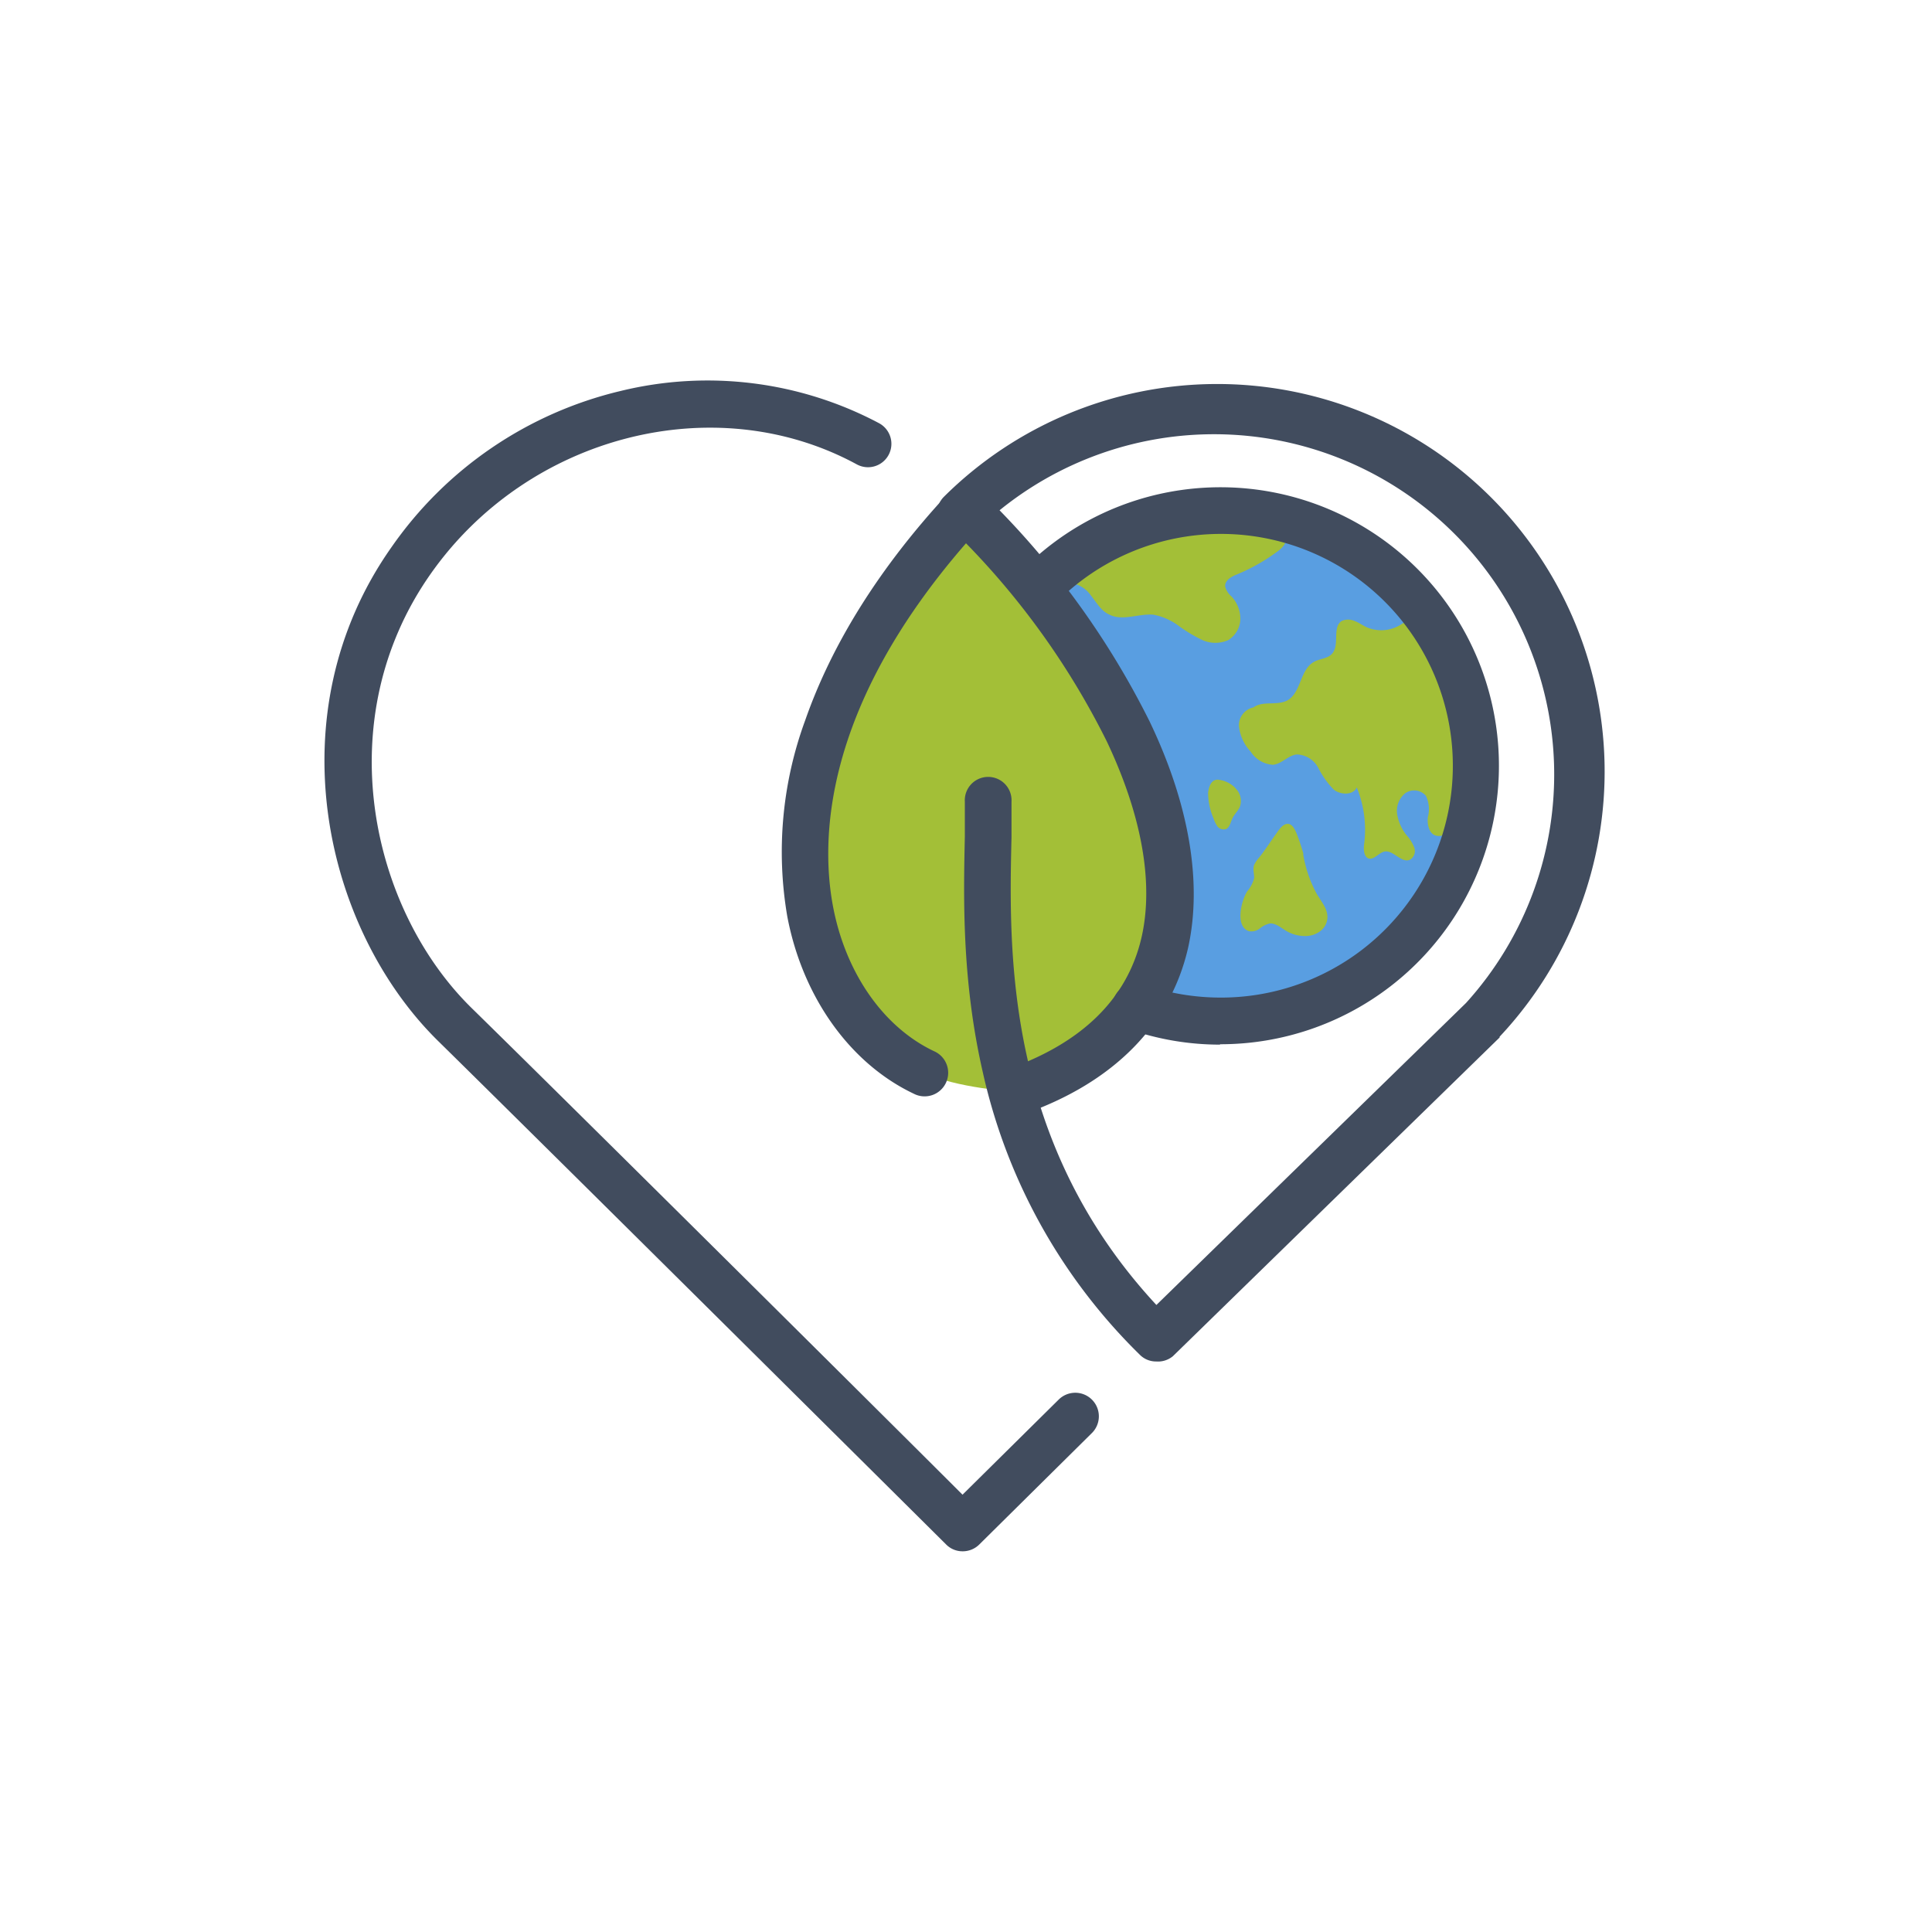 <svg id="Layer_1" data-name="Layer 1" xmlns="http://www.w3.org/2000/svg" viewBox="0 0 200 200"><defs><style>.cls-1{fill:#599ee1;}.cls-2{fill:#a3bf37;}.cls-3{fill:#414c5e;}</style></defs><path class="cls-1" d="M152.69,79.34A26.4,26.4,0,1,1,126.3,53,26.37,26.37,0,0,1,152.69,79.34Z"/><path class="cls-2" d="M105,113c26.42-9.23,17.07-38.26-5.15-60.33C75,79.62,82.05,104.14,95.2,110.8c.12.07.24.11.36.19C98.93,112.66,105,113,105,113Z"/><path class="cls-2" d="M127.13,66.27a2.62,2.62,0,0,0,1.27-2.14,3.4,3.4,0,0,0-.91-2.38,2,2,0,0,1-.67-1.07c0-.63.67-1,1.26-1.23A19.53,19.53,0,0,0,132.36,57c.4-.32.84-.76.68-1.23s-.52-.48-.87-.6a23.36,23.36,0,0,0-18.11,2.14,13.34,13.34,0,0,0-3,2.3c-.67.71-.24.68.44.91a3.07,3.07,0,0,1,1.42,1.11c.6.75,1.07,1.63,1.94,2,1.35.68,3-.12,4.52,0a6.28,6.28,0,0,1,2.57,1.11,15.47,15.47,0,0,0,2.42,1.47A3.27,3.27,0,0,0,127.13,66.27Zm23.81,6A54.57,54.57,0,0,0,147.89,65a1.74,1.74,0,0,0-.91-1.07c-.67-.24-1.35.36-2,.75a3.81,3.81,0,0,1-3.53.24c-.43-.2-.79-.48-1.22-.63a1.59,1.59,0,0,0-1.35,0c-1,.67-.16,2.49-1,3.4-.48.52-1.27.48-1.86.83-1.47.8-1.31,3.21-2.78,4-1.07.55-2.53,0-3.48.71a1.9,1.9,0,0,0-1.51,1.9,4.57,4.57,0,0,0,1.23,2.69,2.94,2.94,0,0,0,2.3,1.35c.91-.08,1.58-1,2.49-1.07a2.61,2.61,0,0,1,2.22,1.43,9.15,9.15,0,0,0,1.59,2.22c.71.55,2,.59,2.37-.24a11.57,11.57,0,0,1,.76,5.9c-.08.56,0,1.35.51,1.47s1-.56,1.55-.72c.95-.23,1.78,1.23,2.69.84a1.05,1.05,0,0,0,.44-1.27,3.94,3.94,0,0,0-.76-1.23,4.68,4.68,0,0,1-1-2.18,2.34,2.34,0,0,1,.8-2.18,1.6,1.6,0,0,1,2.17.24,3.21,3.21,0,0,1,.2,2.22c-.08.75.12,1.7.83,1.9a1.29,1.29,0,0,0,1.35-.47,4.29,4.29,0,0,0,.64-1.35A28,28,0,0,0,151.81,80,18.91,18.91,0,0,0,150.94,72.25Zm-16,16.16a22.34,22.34,0,0,0-.71-2.14c-.16-.35-.44-1.07-1-1s-.95.8-1.22,1.15c-.56.79-1.07,1.59-1.67,2.34a3.11,3.11,0,0,0-.51.75c-.16.44,0,.87,0,1.35a3.37,3.37,0,0,1-.72,1.39c-.59.91-1.3,3.6.16,4.12a1.39,1.39,0,0,0,1.15-.28,2.48,2.48,0,0,1,1.07-.52c.6,0,1.11.44,1.63.76a3.85,3.85,0,0,0,2,.55,2.55,2.55,0,0,0,1.5-.47,1.85,1.85,0,0,0,.79-1.35c.08-1-.67-1.78-1.14-2.62A13.12,13.12,0,0,1,134.9,88.41Zm-7.05-6.85a2.92,2.92,0,0,0-1.83-.87c-.71,0-.91.75-1,1.34a6.86,6.86,0,0,0,.56,2.66,3.21,3.21,0,0,0,.43.87.84.84,0,0,0,.88.24c.39-.2.47-.75.67-1.15s.55-.71.75-1.15A1.82,1.82,0,0,0,127.85,81.56Z"/><path class="cls-3" d="M99.64,160.59a2.38,2.38,0,0,1-1.7-.71c-.4-.4-41.64-41.36-52.53-52.06-11.89-11.64-17-34-4.88-51.18A40.18,40.18,0,0,1,64.22,40.48,37.87,37.87,0,0,1,91,43.81a2.42,2.42,0,1,1-2.29,4.27c-14.7-8-34.07-3-44.13,11.33-10.62,15.1-6.18,34.71,4.23,44.93,9.63,9.43,42.91,42.47,50.83,50.39l9.94-9.83a2.44,2.44,0,1,1,3.41,3.49l-11.61,11.49A2.43,2.43,0,0,1,99.64,160.59Z"/><path class="cls-3" d="M105,115.43a2.47,2.47,0,0,1-2.3-1.62,2.43,2.43,0,0,1,1.51-3.09C112,108,116.72,103.39,118.18,97c1.27-5.63,0-12.64-3.6-20.24A80.65,80.65,0,0,0,100,56.24C85.1,73.36,84.94,87.11,86.25,93.92s5.19,12.4,10.42,14.89a2.44,2.44,0,1,1-2.1,4.4c-6.58-3.13-11.49-10-13.07-18.34a39.49,39.49,0,0,1,1.86-20.32c2.77-7.93,7.72-15.85,14.78-23.46a2.55,2.55,0,0,1,1.74-.79,2.46,2.46,0,0,1,1.78.72A86.57,86.57,0,0,1,119,74.67c4.12,8.59,5.47,16.71,4,23.41-1.82,8-7.72,14-17.07,17.27A7,7,0,0,1,105,115.43Z"/><path class="cls-3" d="M126.3,108.14a28.71,28.71,0,0,1-9.51-1.62,2.43,2.43,0,0,1,1.59-4.6,24.31,24.31,0,0,0,7.92,1.35A24,24,0,1,0,109.23,62.5a2.44,2.44,0,0,1-3.49-3.4,28.83,28.83,0,1,1,20.56,49Z"/><path class="cls-3" d="M119.69,140.94a2.36,2.36,0,0,1-1.71-.71A58.79,58.79,0,0,1,101.74,111c-2.18-9.5-2-18.1-1.86-24.4,0-1.31,0-2.53,0-3.6a2.42,2.42,0,1,1,4.83,0c0,1.1,0,2.37,0,3.68-.28,11.88-.67,31.53,15,48.41l32.05-31.26a35.22,35.22,0,0,0-50.55-49,2.44,2.44,0,1,1-3.49-3.41,40.11,40.11,0,0,1,57.52,55.9s0,0,0,.08l-33.83,33A2.42,2.42,0,0,1,119.69,140.94Z"/></svg>